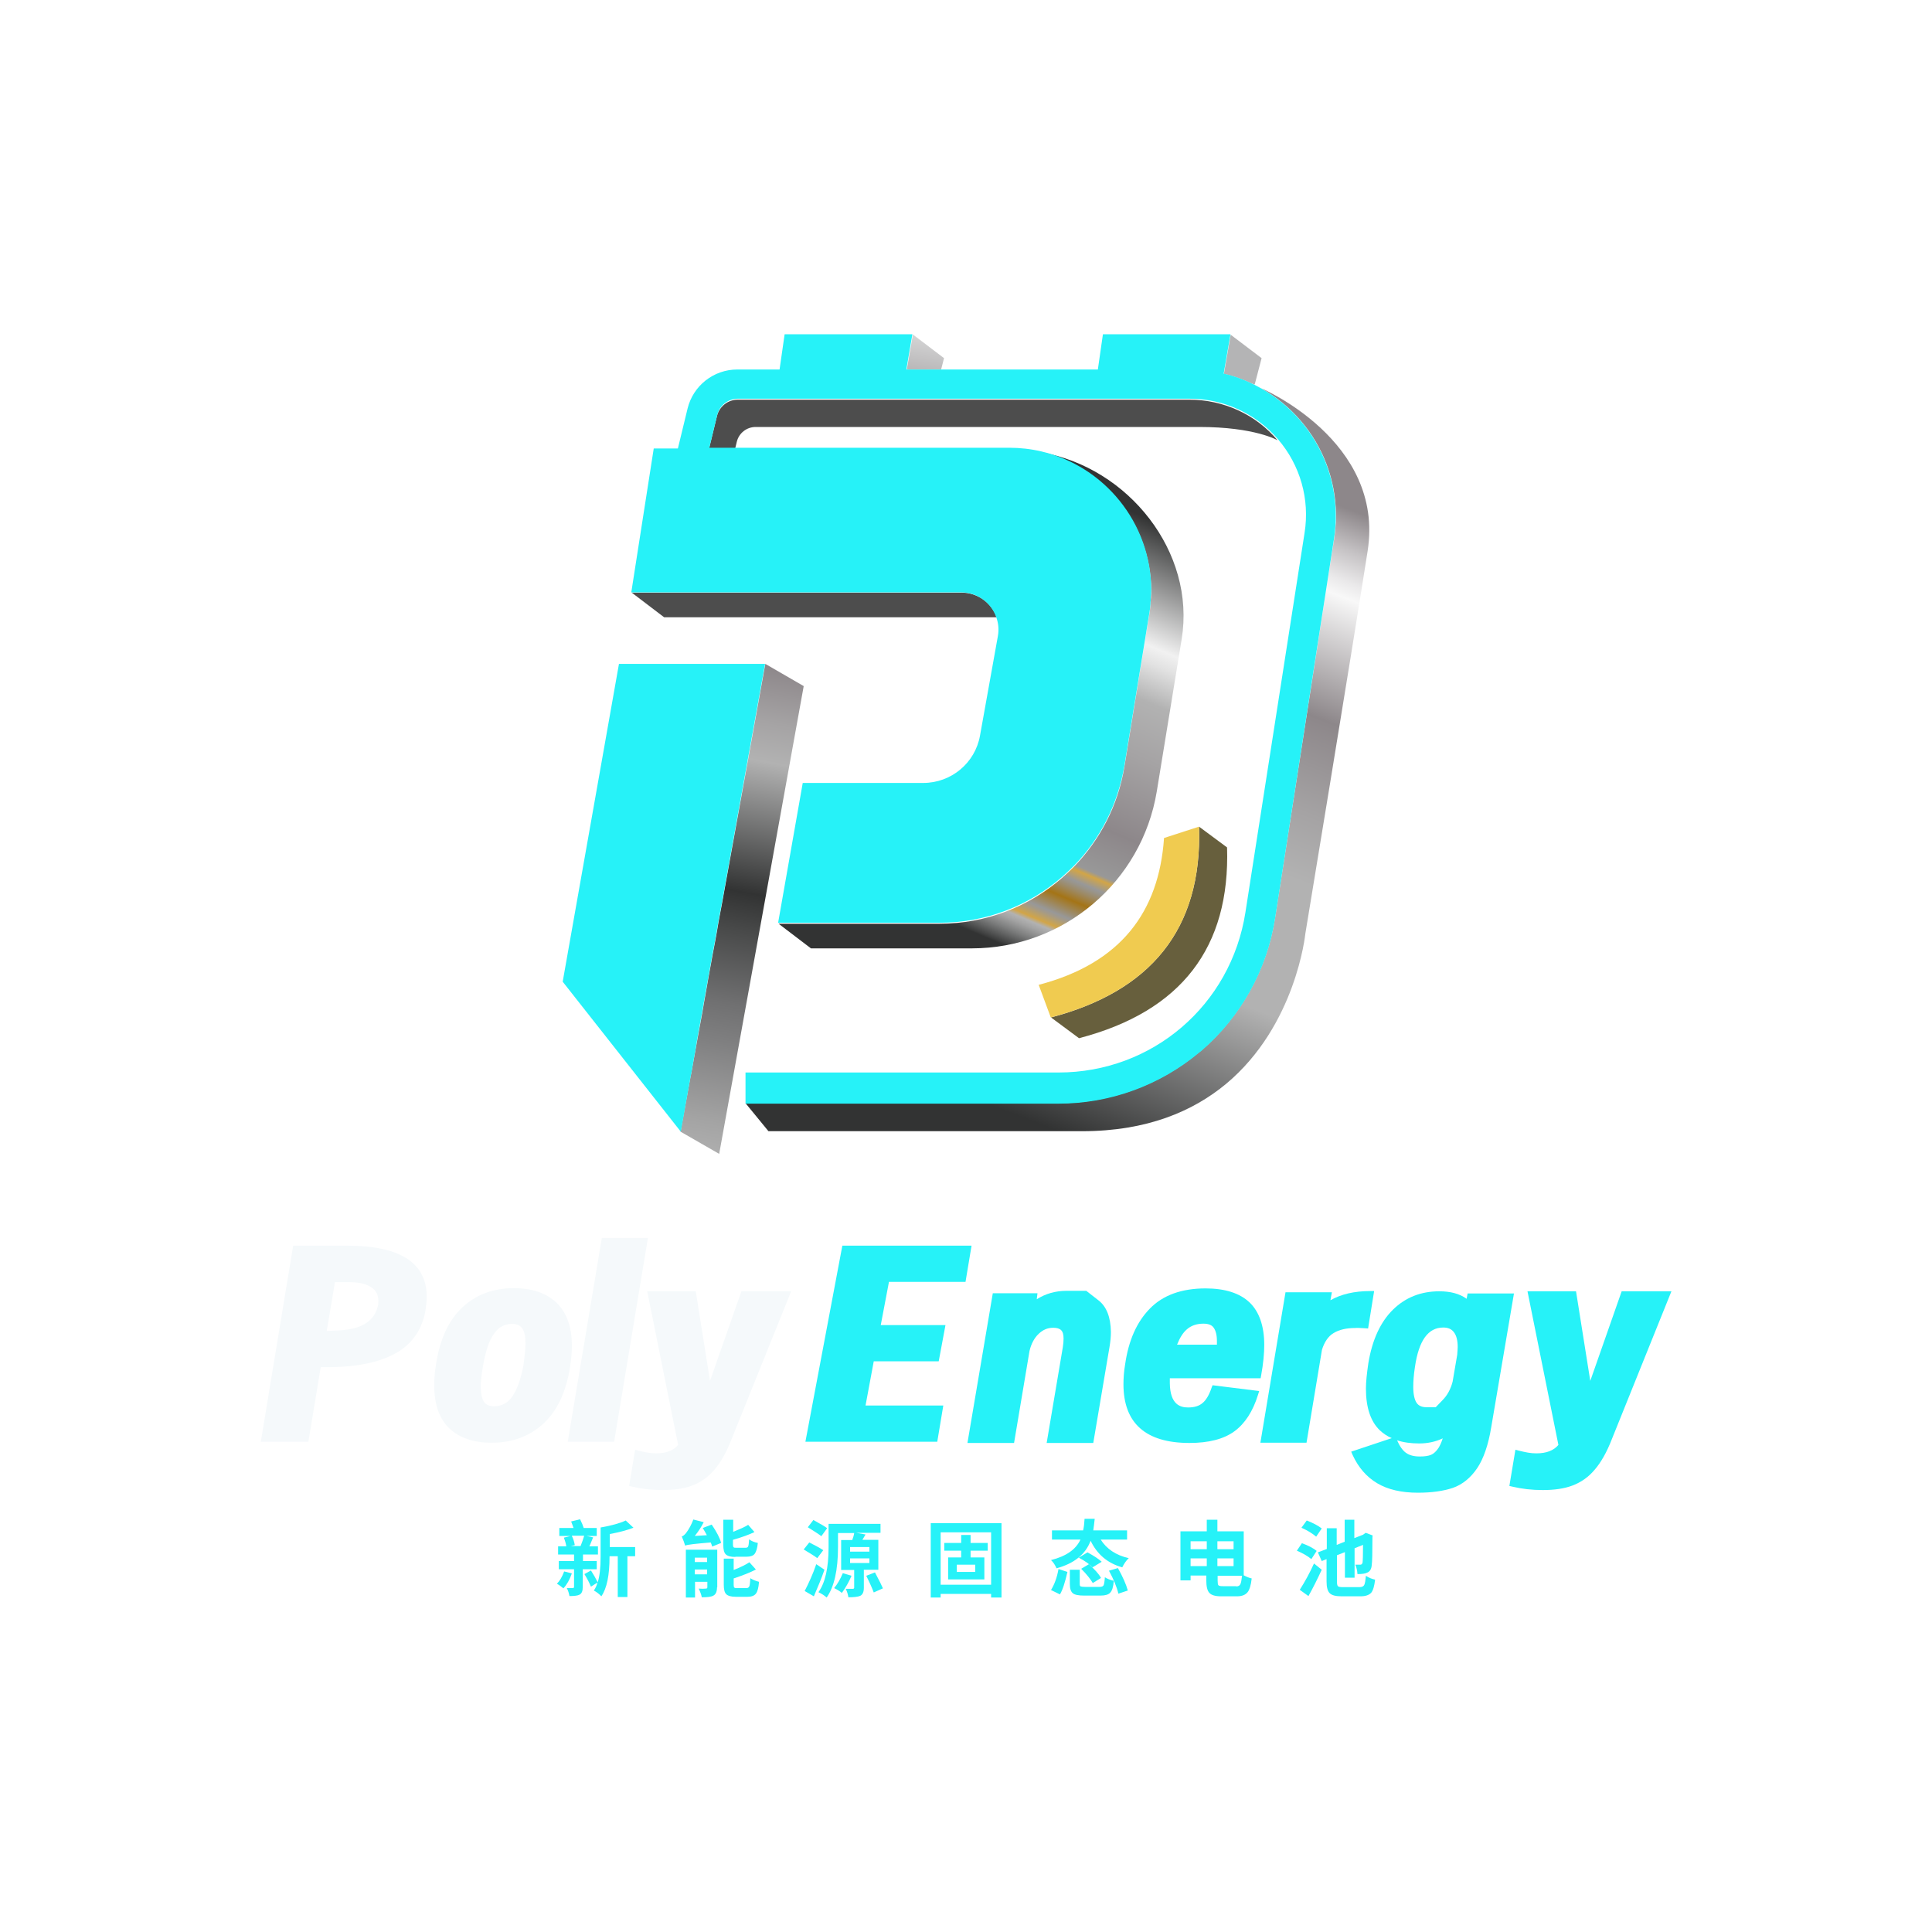 <?xml version="1.0" encoding="utf-8"?>
<!-- Generator: Adobe Illustrator 22.0.0, SVG Export Plug-In . SVG Version: 6.00 Build 0)  -->
<svg version="1.1" id="图层_1" xmlns="http://www.w3.org/2000/svg" xmlns:xlink="http://www.w3.org/1999/xlink" x="0px" y="0px"
	 viewBox="0 0 800 800" style="enable-background:new 0 0 800 800;" xml:space="preserve">
<style type="text/css">
	.st0{fill:#F5F9FB;}
	.st1{fill:#26F2F8;}
	.st2{fill:none;}
	.st3{fill:#4D4D4D;}
	.st4{fill:url(#SVGID_1_);}
	.st5{fill:url(#SVGID_2_);}
	.st6{fill:url(#SVGID_3_);}
	.st7{fill:url(#SVGID_4_);}
	.st8{fill:url(#SVGID_5_);}
	.st9{fill:#675F3D;}
	.st10{fill:#F0CB50;}
</style>
<g>
	<g>
		<g>
			<path class="st0" d="M168.1,520.9c-5.5-3.4-13.6-5.1-24.3-5.1h-22.4L108,597h19.7l5.1-30.9h4c11.7-0.1,20.9-2.2,27.5-6
				c6.7-3.9,10.8-10.1,12-18.2c0.2-1.8,0.4-3.5,0.4-4.9C176.7,529.8,173.8,524.4,168.1,520.9z M151.4,548c-2.9,1.9-7.4,2.9-13.4,3
				l-2.7,0.1l3.4-20.2h5.8c4,0,7,0.7,9.2,2.1c2,1.3,2.9,3.1,3,5.6v0c0,0.9-0.1,1.4-0.1,1.6C155.9,543.6,154.3,546.2,151.4,548z"/>
			<path class="st0" d="M236.8,557.4c0-7.9-2.1-13.9-6.4-18c-4.2-4-10.1-6-17.7-6c-8.5,0-15.7,2.7-21.4,8.1
				c-5.6,5.3-9.3,13.3-10.8,23.8c-0.5,3-0.7,5.8-0.7,8.3c0,7.9,2.1,13.9,6.3,17.9c4.1,3.9,10,5.9,17.5,5.9c8.6,0,15.8-2.7,21.5-8
				c5.7-5.3,9.4-13.2,11-23.7C236.6,562.3,236.8,559.6,236.8,557.4z M200,565.7c1-6.1,2.5-10.6,4.6-13.5c1.9-2.7,4.4-4,7.4-4
				c2,0,3.3,0.6,4.2,1.8c1,1.3,1.4,3.5,1.4,6.4c0,1.9-0.3,4.8-0.8,8.7c-1.1,5.9-2.7,10.4-4.7,13.2c-1.9,2.7-4.4,4-7.5,4
				c-2,0-3.3-0.6-4.1-1.7c-0.9-1.3-1.4-3.3-1.4-6.1C199,572.6,199.3,569.5,200,565.7z"/>
			<polygon class="st0" points="249.2,512.6 235.1,597 254.3,597 268.3,512.6 			"/>
			<path class="st0" d="M307,534.7l-13,37.1l-5.9-37.1H268l12.8,63.6c-1.9,2.3-4.9,3.5-9.1,3.5c-1.2,0-2.4-0.1-3.5-0.3
				c-1.2-0.2-2.5-0.5-3.7-0.8l-1.5-0.4l-2.5,15l1.3,0.3c3.8,0.9,8,1.4,12.5,1.4c4.9,0,9-0.6,12.4-1.9c3.4-1.3,6.5-3.4,9.1-6.5
				c2.6-3,5-7.2,7.1-12.6l24.7-61.3H307z"/>
		</g>
		<g>
			<polygon class="st1" points="399.8,530.8 402.3,515.8 348.8,515.8 333.5,597 388.1,597 390.6,582 358.4,582 361.8,563.7 
				388.7,563.7 391.5,548.7 364.7,548.7 368.1,530.8 			"/>
			<path class="st1" d="M454.8,538.4l-5-3.9h-8.1c-4.7,0-8.8,1.2-12.4,3.5l0.3-2.5h-18.5l-10.5,62h19.3l6.4-38.1
				c0.7-3,2-5.4,3.8-7.1c1.8-1.7,3.7-2.5,6-2.5c1.5,0,2.6,0.3,3.3,1c0.7,0.7,1,1.8,1,3.5c0,1-0.1,2.2-0.3,3.5l-6.7,39.7h19.3
				l6.8-40.2c0.3-1.9,0.5-3.8,0.5-5.8C459.9,545.4,458.2,541,454.8,538.4z"/>
			<path class="st1" d="M501.7,574.6c-1,3-2.3,5.2-3.8,6.4c-1.4,1.2-3.4,1.8-5.9,1.8c-3.2,0-7.5-1.1-7.6-10.1c0-0.8,0-1.4,0-2H522
				l0.2-1.1c0.9-4.9,1.3-9.2,1.3-12.7c0-7.8-2.1-13.8-6.1-17.6c-4-3.8-10.1-5.8-18.2-5.8c-9.9,0-17.7,2.8-23.1,8.4
				c-5.4,5.5-8.8,13.2-10.2,23c-0.5,2.9-0.7,5.7-0.7,8.3c0,16.1,9.2,24.3,27.3,24.3c8,0,14.2-1.6,18.6-4.8c4.4-3.2,7.7-8.3,9.8-15.1
				l0.5-1.6l-19.3-2.4L501.7,574.6z M503.9,556.8h-16.5c1.1-2.8,2.4-4.9,4-6.3c1.8-1.6,4.1-2.4,6.9-2.4c2,0,3.4,0.5,4.2,1.6
				c0.9,1.2,1.4,3.1,1.4,5.6C503.9,555.8,503.9,556.3,503.9,556.8z"/>
			<path class="st1" d="M565.2,550l1.3,0.1l2.5-15.5h-1.6c-6.6,0-12.1,1.3-16.5,3.8l0.6-3.3h-19.2l-10.4,62.3H541l6.4-38.5
				c1-3.2,2.6-5.6,4.8-6.9c2.3-1.4,5.3-2.1,8.9-2.1C561.9,549.8,563.3,549.9,565.2,550z"/>
			<path class="st1" d="M607.7,535.6l-0.4,2.2c-2.9-2.1-6.7-3.1-11.3-3.1c-7.6,0-14,2.5-19.2,7.6c-5.1,5-8.6,12.4-10.2,22.2
				c-0.6,4.1-1,7.7-1,10.5c0,7.9,2,13.7,5.8,17.3c1.4,1.3,3,2.4,4.9,3.2l-16.8,5.6l0.6,1.4c2.4,5.2,5.8,9.1,10.2,11.7
				c4.4,2.6,10,3.9,16.8,3.9c5.8,0,10.6-0.7,14.5-2c4-1.4,7.4-4.2,10.1-8.2c2.6-3.9,4.6-9.6,5.8-17l9.4-55.3H607.7z M594.5,582.7
				h-3.8c-1.9,0-3.3-0.6-4.1-1.8c-0.9-1.3-1.4-3.6-1.4-6.6c0-2.3,0.2-5.1,0.7-8.3c1.6-11,5.5-16.3,11.7-16.3c2,0,3.4,0.6,4.4,1.9
				c1.1,1.4,1.6,3.5,1.6,6.2c0,0.6-0.1,1.7-0.2,3.2l-1.9,11.1c-0.8,3.1-2.2,5.7-4.2,7.7L594.5,582.7z M595.7,599.5
				c-1,1.5-2,2.4-3.1,2.9c-1.2,0.5-2.8,0.7-4.7,0.7c-2.4,0-4.3-0.5-5.7-1.5c-1.4-1-2.6-2.7-3.7-5.2c2.7,0.9,5.8,1.3,9.2,1.3
				c3.5,0,6.7-0.7,9.7-2.1C596.9,597.2,596.3,598.5,595.7,599.5z"/>
			<path class="st1" d="M671.5,534.7l-13,37.1l-5.9-37.1h-20.1l12.8,63.6c-1.9,2.3-4.9,3.5-9.1,3.5c-1.2,0-2.4-0.1-3.5-0.3
				c-1.2-0.2-2.5-0.5-3.7-0.8l-1.5-0.4l-2.5,15l1.3,0.3c3.8,0.9,8,1.4,12.5,1.4c4.9,0,9-0.6,12.4-1.9c3.4-1.3,6.5-3.4,9.1-6.5
				c2.6-3,5-7.2,7.1-12.6l24.7-61.3H671.5z"/>
		</g>
	</g>
	<g>
		<path class="st1" d="M236.8,651.5c-0.9,2.6-2.1,4.7-3.5,6.2c-1-0.8-1.9-1.5-2.7-1.9c1.2-1.2,2.2-2.9,3-5.1L236.8,651.5z
			 M241.3,649.8v7.4c0,1.6-0.4,2.6-1.3,3.1c-0.7,0.4-2.1,0.6-4.2,0.6c-0.2-1.1-0.5-2.2-1.1-3.3c0.7,0,1.5,0,2.5,0
			c0.3,0,0.5-0.2,0.5-0.5v-7.3h-6.3v-3.4h6.3v-2.7h-6.6v-3.4h3.4c-0.2-1.3-0.6-2.5-1-3.6l2.8-0.7h-4.7v-3.3h5.9
			c-0.3-0.8-0.6-1.7-1-2.7l3.7-0.9c0.7,1.4,1.2,2.6,1.5,3.6h5.4v3.3h-4.3l2.8,0.6c-1.1,2.7-1.6,3.9-1.6,3.7h3.6v3.4h-6.2v2.7h5.7
			v3.4H241.3z M236.8,636c0.6,1.2,1,2.5,1.2,3.8l-1.7,0.4h4.1c0.6-1.5,1.1-2.9,1.5-4.3H236.8z M263,644.4h-3.2v16.9h-4v-16.9h-3.4
			v0.2c0,7.6-1.1,13.1-3.4,16.4c-0.9-1-2-1.8-3.1-2.4c0.7-1,1.2-2.1,1.5-3.3l-2.7,1.7c-0.6-1.4-1.4-3.1-2.7-5.2l2.7-1.5
			c1.1,1.7,2,3.3,2.8,4.9c0.8-2.5,1.2-6,1.2-10.6v-12.1c4.6-0.8,8.1-1.8,10.4-2.9l3.2,3c-2.6,1-5.9,1.9-9.8,2.6v5.4H263V644.4z"/>
		<path class="st1" d="M294.7,631.3c2.1,3.1,3.4,5.6,3.9,7.6l-3.7,1.5c-0.1-0.4-0.3-1-0.6-1.7c-6.2,0.5-9.7,0.9-10.6,1.3
			c-0.3-1.1-0.8-2.4-1.4-3.8c0.5-0.1,1.1-0.6,1.7-1.3c1.3-1.7,2.3-3.6,3.1-5.7l4.3,1.1c-0.9,1.8-2.1,3.7-3.7,5.7l5-0.3
			c-0.3-0.6-0.9-1.6-1.7-3L294.7,631.3z M296.9,657.3c0,1.7-0.5,2.9-1.5,3.4c-0.8,0.5-2.4,0.7-4.8,0.7c-0.2-1.1-0.7-2.4-1.3-3.6
			c1.2,0.1,2.2,0.1,3,0c0.4,0,0.6-0.2,0.6-0.5v-2.3h-5.1v6.5h-3.8v-19.8h13V657.3z M287.7,645v1.8h5.1V645H287.7z M292.8,651.9v-2
			h-5.1v2H292.8z M304.5,644.7c-2,0-3.3-0.4-4-1.1c-0.7-0.7-1-2-1-3.9v-10.4h4.1v5c2.7-1.1,4.8-2,6.2-2.9l2.6,3
			c-2.1,1-5,2.1-8.9,3.2v2c0,0.6,0.1,1,0.3,1.1c0.2,0.2,0.6,0.2,1.2,0.2h3.7c0.6,0,1-0.2,1.1-0.6c0.2-0.4,0.3-1.4,0.4-2.9
			c0.9,0.7,2.1,1.2,3.6,1.5c-0.2,2.2-0.7,3.7-1.3,4.5c-0.6,0.8-1.8,1.2-3.3,1.2H304.5z M309.1,657.6c0.6,0,1-0.3,1.2-0.8
			c0.2-0.5,0.3-1.6,0.4-3.3c0.9,0.6,2.1,1.1,3.6,1.5c-0.2,2.4-0.6,4-1.3,4.9c-0.7,0.9-1.9,1.3-3.5,1.3h-4.8c-2,0-3.3-0.4-4-1.1
			c-0.7-0.7-1-2-1-3.9v-10.8h4.1v4.7c2.7-1.1,4.9-2.1,6.5-3.2l2.7,3c-2.3,1.2-5.3,2.4-9.2,3.7v2.7c0,0.6,0.1,1,0.3,1.1
			c0.2,0.2,0.6,0.2,1.3,0.2H309.1z"/>
		<path class="st1" d="M338.4,645.2c-0.7-0.6-2.6-1.8-5.6-3.6l2.3-2.9c2.4,1.2,4.3,2.2,5.8,3.2L338.4,645.2z M341.4,650
			c-1.2,3.4-2.7,7.1-4.4,11l-3.8-2.2c1.7-3.3,3.4-7,4.8-11.1L341.4,650z M340.1,636.1c-1-0.8-2.9-2-5.6-3.7l2.3-3
			c3.1,1.7,5,2.8,5.7,3.4L340.1,636.1z M357.7,650.1v7.4c0,1.7-0.5,2.8-1.5,3.3c-0.9,0.4-2.6,0.6-4.9,0.6c-0.2-1.2-0.5-2.3-1.1-3.5
			c0.8,0,1.8,0,3,0c0.3,0,0.5-0.2,0.5-0.5v-7.3h-5.4v-12.4h4.6c0.4-1.1,0.7-2.1,0.8-2.9h-6.7v5.8c0,9.6-1.6,16.5-4.7,20.9
			c-1-0.9-2.1-1.6-3.4-2.2c2.8-3.9,4.2-10.1,4.2-18.7V631h21.5v3.7h-10.1l3.9,0.7l-1.3,2.2h6.6v12.4H357.7z M352.6,652.5
			c-1.1,2.6-2.5,5-4,7.1c-0.8-0.7-1.9-1.4-3.2-2c1.4-1.7,2.6-3.8,3.6-6.2L352.6,652.5z M352,642.5h8v-1.9h-8V642.5z M352,647.2h8
			v-1.9h-8V647.2z M362.3,651.1c1.8,3.4,2.9,5.6,3.3,6.6l-3.8,1.7c-0.6-1.6-1.6-3.9-3.1-6.9L362.3,651.1z"/>
		<path class="st1" d="M414.7,630.7v30.8h-4.3V660h-20.9v1.5h-4.1v-30.8H414.7z M410.4,656.2v-21.7h-20.9v21.7H410.4z M401.9,642.1
			v2.8h5.7v9.1h-15v-9.1h5.4v-2.8h-7v-3.2h7v-3.3h3.9v3.3h7.1v3.2H401.9z M403.8,647.9h-7.6v3h7.6V647.9z"/>
		<path class="st1" d="M455.7,637.4c2.5,4,6.4,6.6,11.7,7.8c-1,0.9-1.9,2.2-2.7,3.8c-6.1-1.7-10.4-5.4-13.1-11
			c-2.1,5.6-6.8,9.4-14.1,11.4c-0.6-1.3-1.3-2.5-2.3-3.4c6.3-1.6,10.3-4.4,12.2-8.5h-11.8v-3.8h12.9c0.3-1.3,0.5-2.9,0.6-4.8h4.2
			c-0.2,1.9-0.4,3.4-0.6,4.8h14v3.8H455.7z M435.2,658.4c1.4-2.3,2.5-5.2,3.1-8.7l3.7,1.2c-1,4.4-2,7.5-3.1,9.3L435.2,658.4z
			 M455.3,657.1c0.9,0,1.4-0.2,1.7-0.7c0.2-0.5,0.4-1.6,0.5-3.3c0.9,0.6,2.1,1.1,3.7,1.5c-0.2,2.5-0.7,4.1-1.5,4.9
			c-0.7,0.8-2.1,1.2-4,1.2h-6.7c-2.4,0-4-0.3-4.8-1c-0.8-0.7-1.2-1.9-1.2-3.8V650h4.1v5.9c0,0.6,0.1,0.9,0.4,1
			c0.3,0.1,0.9,0.2,1.9,0.2H455.3z M450.3,642.8c2.6,1.4,4.6,2.7,5.9,3.9l-3.8,2.3c-1.4-1.4-3.2-2.7-5.7-4L450.3,642.8z
			 M450.9,647.7c2.4,2.2,4.1,4,5,5.7l-3.4,2.1c-1-1.7-2.6-3.7-4.8-5.9L450.9,647.7z M462.9,649.3c2,3.6,3.4,6.7,4.1,9.3l-3.9,1.3
			c-0.7-2.9-2-6-3.9-9.5L462.9,649.3z"/>
		<path class="st1" d="M515,652.3c1.3,0.7,2.4,1.1,3.3,1.3c-0.3,2.8-0.9,4.7-1.7,5.7c-0.9,1.1-2.3,1.7-4.4,1.7h-6.6
			c-2.4,0-4-0.5-4.8-1.4c-0.9-0.9-1.3-2.7-1.3-5.3v-1.9H493v2h-4.2v-20.3h10.9v-4.8h4.4v4.8H515V652.3z M493,638.2v3.3h6.7v-3.3H493
			z M499.7,648.5v-3.2H493v3.2H499.7z M504.1,638.2v3.3h6.7v-3.3H504.1z M504.1,645.3v3.2h6.7v-3.2H504.1z M511.9,656.9
			c0.8,0,1.4-0.3,1.7-0.9c0.3-0.6,0.5-1.7,0.7-3.5h-10.1v1.9c0,1.1,0.1,1.8,0.3,2c0.3,0.3,0.8,0.4,1.8,0.4H511.9z"/>
		<path class="st1" d="M543,645.6c-1.5-1.3-3.5-2.4-6-3.5l2.1-3.1c2.7,1,4.8,2.1,6.1,3.2L543,645.6z M538.2,658.3
			c2.1-3.3,4.1-6.9,5.9-10.9l3.2,2.6c-1.8,3.9-3.6,7.5-5.5,10.9L538.2,658.3z M545,636.3c-1.4-1.2-3.4-2.5-6.1-3.7l2.2-3
			c2.8,1.1,4.8,2.2,6.2,3.3L545,636.3z M562.9,657.2c1,0,1.7-0.3,2-0.9c0.3-0.6,0.5-1.8,0.7-3.8c1.2,0.8,2.4,1.3,3.8,1.6
			c-0.3,2.6-0.8,4.4-1.6,5.4c-0.9,1-2.4,1.5-4.5,1.5h-7.7c-2.5,0-4.1-0.4-5-1.3c-0.9-0.9-1.3-2.5-1.3-4.9v-9.2l-2,0.8l-1.6-3.6
			l3.7-1.4v-8.6h4.1v6.9l3.3-1.3v-9.1h4v7.6l3.6-1.4l1.1-0.8l2.9,1.1l-0.1,0.6c0,6.6-0.1,10.4-0.3,11.7c-0.1,1.6-0.8,2.7-1.9,3.1
			c-0.8,0.4-2.1,0.6-4,0.6c-0.1-1.5-0.4-2.8-0.9-3.9c0.5,0,1.2,0,2.1,0c0.5,0,0.7-0.3,0.9-0.8c0.1-0.6,0.2-3.1,0.2-7.4l-3.5,1.4
			v12.2h-4v-10.6l-3.3,1.3v10.8c0,1,0.1,1.7,0.4,2c0.3,0.3,1,0.4,2.1,0.4H562.9z"/>
	</g>
	<g>
		<path class="st2" d="M294.5,399l-2.2,12.3C293,407.3,293.7,403.2,294.5,399z"/>
		<path class="st2" d="M296.1,390.3l-0.9,4.7C295.5,393.5,295.8,391.9,296.1,390.3z"/>
		<path class="st2" d="M289.9,424.2l-0.4,2.1C289.7,425.6,289.8,424.9,289.9,424.2z"/>
		<path class="st2" d="M291.7,414.6l-0.7,4.1C291.2,417.3,291.4,415.9,291.7,414.6z"/>
		<path class="st2" d="M297.7,381.3l-0.9,5.3C297.1,384.8,297.4,383,297.7,381.3z"/>
		<path class="st2" d="M298.9,374.4l-1.2,6.4C298.2,378.7,298.6,376.5,298.9,374.4z"/>
		<path class="st2" d="M286.3,444.6l-0.2,0.9C286.2,445.2,286.2,444.9,286.3,444.6z"/>
		<polygon class="st2" points="375.5,153 378,138.5 375.5,153 		"/>
		<path class="st3" d="M492.5,165.5h-187c-4.1,0-7.6,2.8-8.6,6.7l-3.3,13.6h10.8l0.7-2.9c0.9-3.6,4.1-6.1,7.8-6.1h183.7
			c23.1,0,32.4,5.5,32.4,5.5C520,171.6,506.6,165.5,492.5,165.5z"/>
		<linearGradient id="SVGID_1_" gradientUnits="userSpaceOnUse" x1="329.836" y1="463.974" x2="385.658" y2="136.219">
			<stop  offset="0" style="stop-color:#F0EEEB"/>
			<stop  offset="0" style="stop-color:#E9E6E3"/>
			<stop  offset="6.363168e-02" style="stop-color:#DBD7D6"/>
			<stop  offset="0.185" style="stop-color:#B5B0B3"/>
			<stop  offset="0.264" style="stop-color:#999499"/>
			<stop  offset="0.522" style="stop-color:#F8F8F8"/>
			<stop  offset="0.588" style="stop-color:#EAE9EA"/>
			<stop  offset="0.713" style="stop-color:#C5C2C4"/>
			<stop  offset="0.876" style="stop-color:#8D878A"/>
			<stop  offset="1" style="stop-color:#DBDCDC"/>
			<stop  offset="1" style="stop-color:#B4B4B5"/>
		</linearGradient>
		<polygon class="st4" points="389.7,153 390.9,148.3 378,138.5 375.5,153 		"/>
		<linearGradient id="SVGID_2_" gradientUnits="userSpaceOnUse" x1="457.719" y1="485.754" x2="513.54" y2="158">
			<stop  offset="0" style="stop-color:#F0EEEB"/>
			<stop  offset="0" style="stop-color:#E9E6E3"/>
			<stop  offset="6.363168e-02" style="stop-color:#DBD7D6"/>
			<stop  offset="0.185" style="stop-color:#B5B0B3"/>
			<stop  offset="0.264" style="stop-color:#999499"/>
			<stop  offset="0.522" style="stop-color:#F8F8F8"/>
			<stop  offset="0.588" style="stop-color:#EAE9EA"/>
			<stop  offset="0.713" style="stop-color:#C5C2C4"/>
			<stop  offset="0.876" style="stop-color:#8D878A"/>
			<stop  offset="1" style="stop-color:#DBDCDC"/>
			<stop  offset="1" style="stop-color:#B4B4B5"/>
		</linearGradient>
		<path class="st5" d="M519.5,159.4l2.9-11.1l-12.8-9.7l-2.8,16.2C511.2,155.8,515.5,157.4,519.5,159.4z"/>
		<linearGradient id="SVGID_3_" gradientUnits="userSpaceOnUse" x1="412.035" y1="458.327" x2="521.263" y2="175.241">
			<stop  offset="0" style="stop-color:#323333"/>
			<stop  offset="0.252" style="stop-color:#B2B2B2"/>
			<stop  offset="0.436" style="stop-color:#B2B2B2"/>
			<stop  offset="0.526" style="stop-color:#A5A3A4"/>
			<stop  offset="0.654" style="stop-color:#8D878A"/>
			<stop  offset="0.82" style="stop-color:#F8F8F8"/>
			<stop  offset="0.841" style="stop-color:#EAE9EA"/>
			<stop  offset="0.882" style="stop-color:#C5C2C4"/>
			<stop  offset="0.935" style="stop-color:#8D878A"/>
		</linearGradient>
		<path class="st6" d="M522.1,160.7L522.1,160.7c6.2,3.5,11.8,8,16.5,13.5c0,0,0,0,0,0c9.3,10.8,14.4,24.5,14.6,38.5
			c0,0.3,0,0.7,0,1c0,0.6,0,1.2,0,1.7c0,0.6,0,1.2-0.1,1.7c-0.1,1.9-0.3,3.8-0.6,5.7l-24.5,157.2c-3.3,21.4-14.2,40.9-30.6,55
			c-0.3,0.2-0.6,0.5-0.9,0.7c-16.3,13.6-36.9,21.1-58.2,21.1H308.7l9.5,11.6h129.9c26.9,0,46-8.3,59.6-19.6
			c29-24.2,32.8-62.1,32.8-62.1s18.6-112.5,25.8-158.5C573.5,182.4,522.1,160.7,522.1,160.7z"/>
		<path class="st3" d="M398.2,245.4h-114h-7.6h-15l13.4,10.2l0,0h136.6c0.4,0,0.7,0,1.1,0C410.6,249.8,405,245.4,398.2,245.4z"/>
		<linearGradient id="SVGID_4_" gradientUnits="userSpaceOnUse" x1="288.584" y1="481.349" x2="325.316" y2="276.699">
			<stop  offset="0" style="stop-color:#B2B2B2"/>
			<stop  offset="8.822321e-02" style="stop-color:#A3A3A3"/>
			<stop  offset="0.247" style="stop-color:#7F7F80"/>
			<stop  offset="0.323" style="stop-color:#707071"/>
			<stop  offset="0.468" style="stop-color:#494A4A"/>
			<stop  offset="0.546" style="stop-color:#323333"/>
			<stop  offset="0.809" style="stop-color:#B2B2B2"/>
			<stop  offset="0.888" style="stop-color:#A5A3A4"/>
			<stop  offset="1" style="stop-color:#8D878A"/>
		</linearGradient>
		<path class="st7" d="M316.9,274.9c0,0-8.5,47.3-17.2,95.2l-0.8,4.4c-0.4,2.1-0.8,4.3-1.2,6.4l-0.1,0.5c-0.3,1.8-0.6,3.5-0.9,5.3
			l-0.7,3.8c-0.3,1.6-0.6,3.2-0.9,4.7l-0.7,3.9c-0.8,4.2-1.5,8.3-2.2,12.3l-0.6,3.3c-0.2,1.4-0.5,2.7-0.7,4.1l-1,5.5
			c-0.1,0.7-0.3,1.4-0.4,2.1l-3.3,18.2c-0.1,0.3-0.1,0.6-0.2,0.9l-4.2,23.1l0,0v0l16,9.2l35-193.7L316.9,274.9z"/>
		<linearGradient id="SVGID_5_" gradientUnits="userSpaceOnUse" x1="463.563" y1="209.615" x2="388.59" y2="386.059">
			<stop  offset="0" style="stop-color:#323333"/>
			<stop  offset="0.252" style="stop-color:#F1F1F1"/>
			<stop  offset="0.286" style="stop-color:#E2E2E2"/>
			<stop  offset="0.351" style="stop-color:#BBBBBB"/>
			<stop  offset="0.366" style="stop-color:#B2B2B2"/>
			<stop  offset="0.484" style="stop-color:#A5A3A4"/>
			<stop  offset="0.654" style="stop-color:#8D878A"/>
			<stop  offset="0.75" style="stop-color:#989898"/>
			<stop  offset="0.752" style="stop-color:#A39A89"/>
			<stop  offset="0.757" style="stop-color:#BEA162"/>
			<stop  offset="0.76" style="stop-color:#D2A547"/>
			<stop  offset="0.782" style="stop-color:#989898"/>
			<stop  offset="0.789" style="stop-color:#999489"/>
			<stop  offset="0.802" style="stop-color:#9D8962"/>
			<stop  offset="0.82" style="stop-color:#A37824"/>
			<stop  offset="0.824" style="stop-color:#A47416"/>
			<stop  offset="0.863" style="stop-color:#989898"/>
			<stop  offset="0.87" style="stop-color:#A39A89"/>
			<stop  offset="0.882" style="stop-color:#BEA162"/>
			<stop  offset="0.89" style="stop-color:#D2A547"/>
			<stop  offset="0.9" style="stop-color:#B2B2B2"/>
			<stop  offset="0.912" style="stop-color:#A3A3A3"/>
			<stop  offset="0.934" style="stop-color:#7C7D7D"/>
			<stop  offset="0.965" style="stop-color:#3E3F3F"/>
			<stop  offset="0.97" style="stop-color:#323333"/>
		</linearGradient>
		<path class="st8" d="M431.1,187.3L431.1,187.3c26.2,6.1,45.4,29.7,45.6,57c0,0,0,0.1,0,0.1c0,0.8,0,1.7-0.1,2.5
			c0,0.4,0,0.8-0.1,1.2c0,0.6-0.1,1.2-0.1,1.8c0,0.5-0.1,0.9-0.1,1.4c-0.1,1-0.2,2-0.4,3.1l-10.3,63c-2.6,16.1-10.1,30.3-20.8,41.4
			c-1.6,1.6-3.3,3.2-5,4.7c-13.7,11.9-31.5,19-50.8,19h-48.7h-2.7h-15.2l13.4,10.2v0h66.6c38,0,70.4-27.5,76.6-65l10.3-63
			C495.2,228.6,467.2,193.5,431.1,187.3z"/>
		<g>
			<path class="st1" d="M256.3,274.9l-23.3,131.6l48.9,62.1l0,0l1.7-9.5c0,0,0-0.1,0-0.1l2.4-13.4l0.2-0.9c0.2-1.3,0.5-2.5,0.7-3.9
				l0.5-2.9c0.4-2,0.8-4.2,1.1-6.4l0.9-5.1l0.4-2.1c0.3-1.8,0.7-3.7,1-5.5l0.7-4.1c0.2-1.1,0.4-2.2,0.6-3.3l2.2-12.3
				c0.2-1.3,0.5-2.6,0.7-3.9l0.9-4.7c0.2-1.3,0.5-2.5,0.7-3.8l0.9-5.3c0-0.2,0.1-0.3,0.1-0.5l1.2-6.4c0.3-1.5,0.5-2.9,0.8-4.4
				l17.2-95.2H256.3z"/>
			<path class="st1" d="M553.1,212.7c-0.2-14-5.3-27.7-14.6-38.5c0,0,0,0,0,0c-4.7-5.5-10.3-10-16.5-13.5c-0.9-0.5-1.7-0.9-2.6-1.4
				c-4-2-8.3-3.6-12.7-4.6l2.8-16.2l0-0.1h-0.1h-52.7l-2.1,14.6h-65.1h-14.2h0l2.5-14.6h-52.9l-2.1,14.6h-17.5
				c-9.8,0-18.3,6.7-20.6,16.2l-4,16.5h-10l-9.3,59.6h15h7.6h114c6.8,0,12.4,4.3,14.5,10.2c0.9,2.4,1.2,5.1,0.7,7.9l-7.4,41.2
				c-2,11.3-11.9,19.6-23.5,19.6h-49.9l-10.2,57.9h15.2h2.7H389c19.3,0,37.1-7.1,50.8-19c1.7-1.5,3.4-3.1,5-4.7
				c10.7-11,18.1-25.3,20.8-41.4l10.3-63c0.2-1,0.3-2,0.4-3.1c0.1-0.5,0.1-0.9,0.1-1.4c0.1-0.6,0.1-1.2,0.1-1.8c0-0.4,0-0.8,0.1-1.2
				c0-0.8,0.1-1.7,0.1-2.5c0,0,0-0.1,0-0.1c-0.2-27.3-19.3-50.9-45.6-57c-4.3-1-8.7-1.5-13.3-1.5H304.5h-10.8l3.3-13.6
				c1-4,4.5-6.7,8.6-6.7h187c14.1,0,27.4,6.1,36.6,16.8c9.2,10.7,13.2,24.8,11,38.7l-24.5,157.2c-6,38.4-38.5,66.3-77.4,66.3H308.7
				V457h129.6c21.3,0,41.9-7.5,58.2-21.1c0.3-0.2,0.6-0.5,0.9-0.7c16.4-14.1,27.3-33.6,30.6-55L552.4,223c0.3-1.9,0.5-3.8,0.6-5.7
				c0-0.6,0.1-1.2,0.1-1.7c0-0.6,0-1.2,0-1.7C553.1,213.4,553.1,213.1,553.1,212.7z"/>
		</g>
		<g>
			<path class="st9" d="M508.1,350.9l-11.6-8.6c1.4,42.7-20.3,68.2-61.3,79l11.6,8.6C489.3,418.8,509.4,392.2,508.1,350.9z"/>
			<path class="st10" d="M496.5,342.3L482,347c-2.1,30.6-17.9,51.9-51.9,60.8l5,13.5C475.6,410.7,497.9,385.6,496.5,342.3z"/>
		</g>
	</g>
</g>
</svg>
